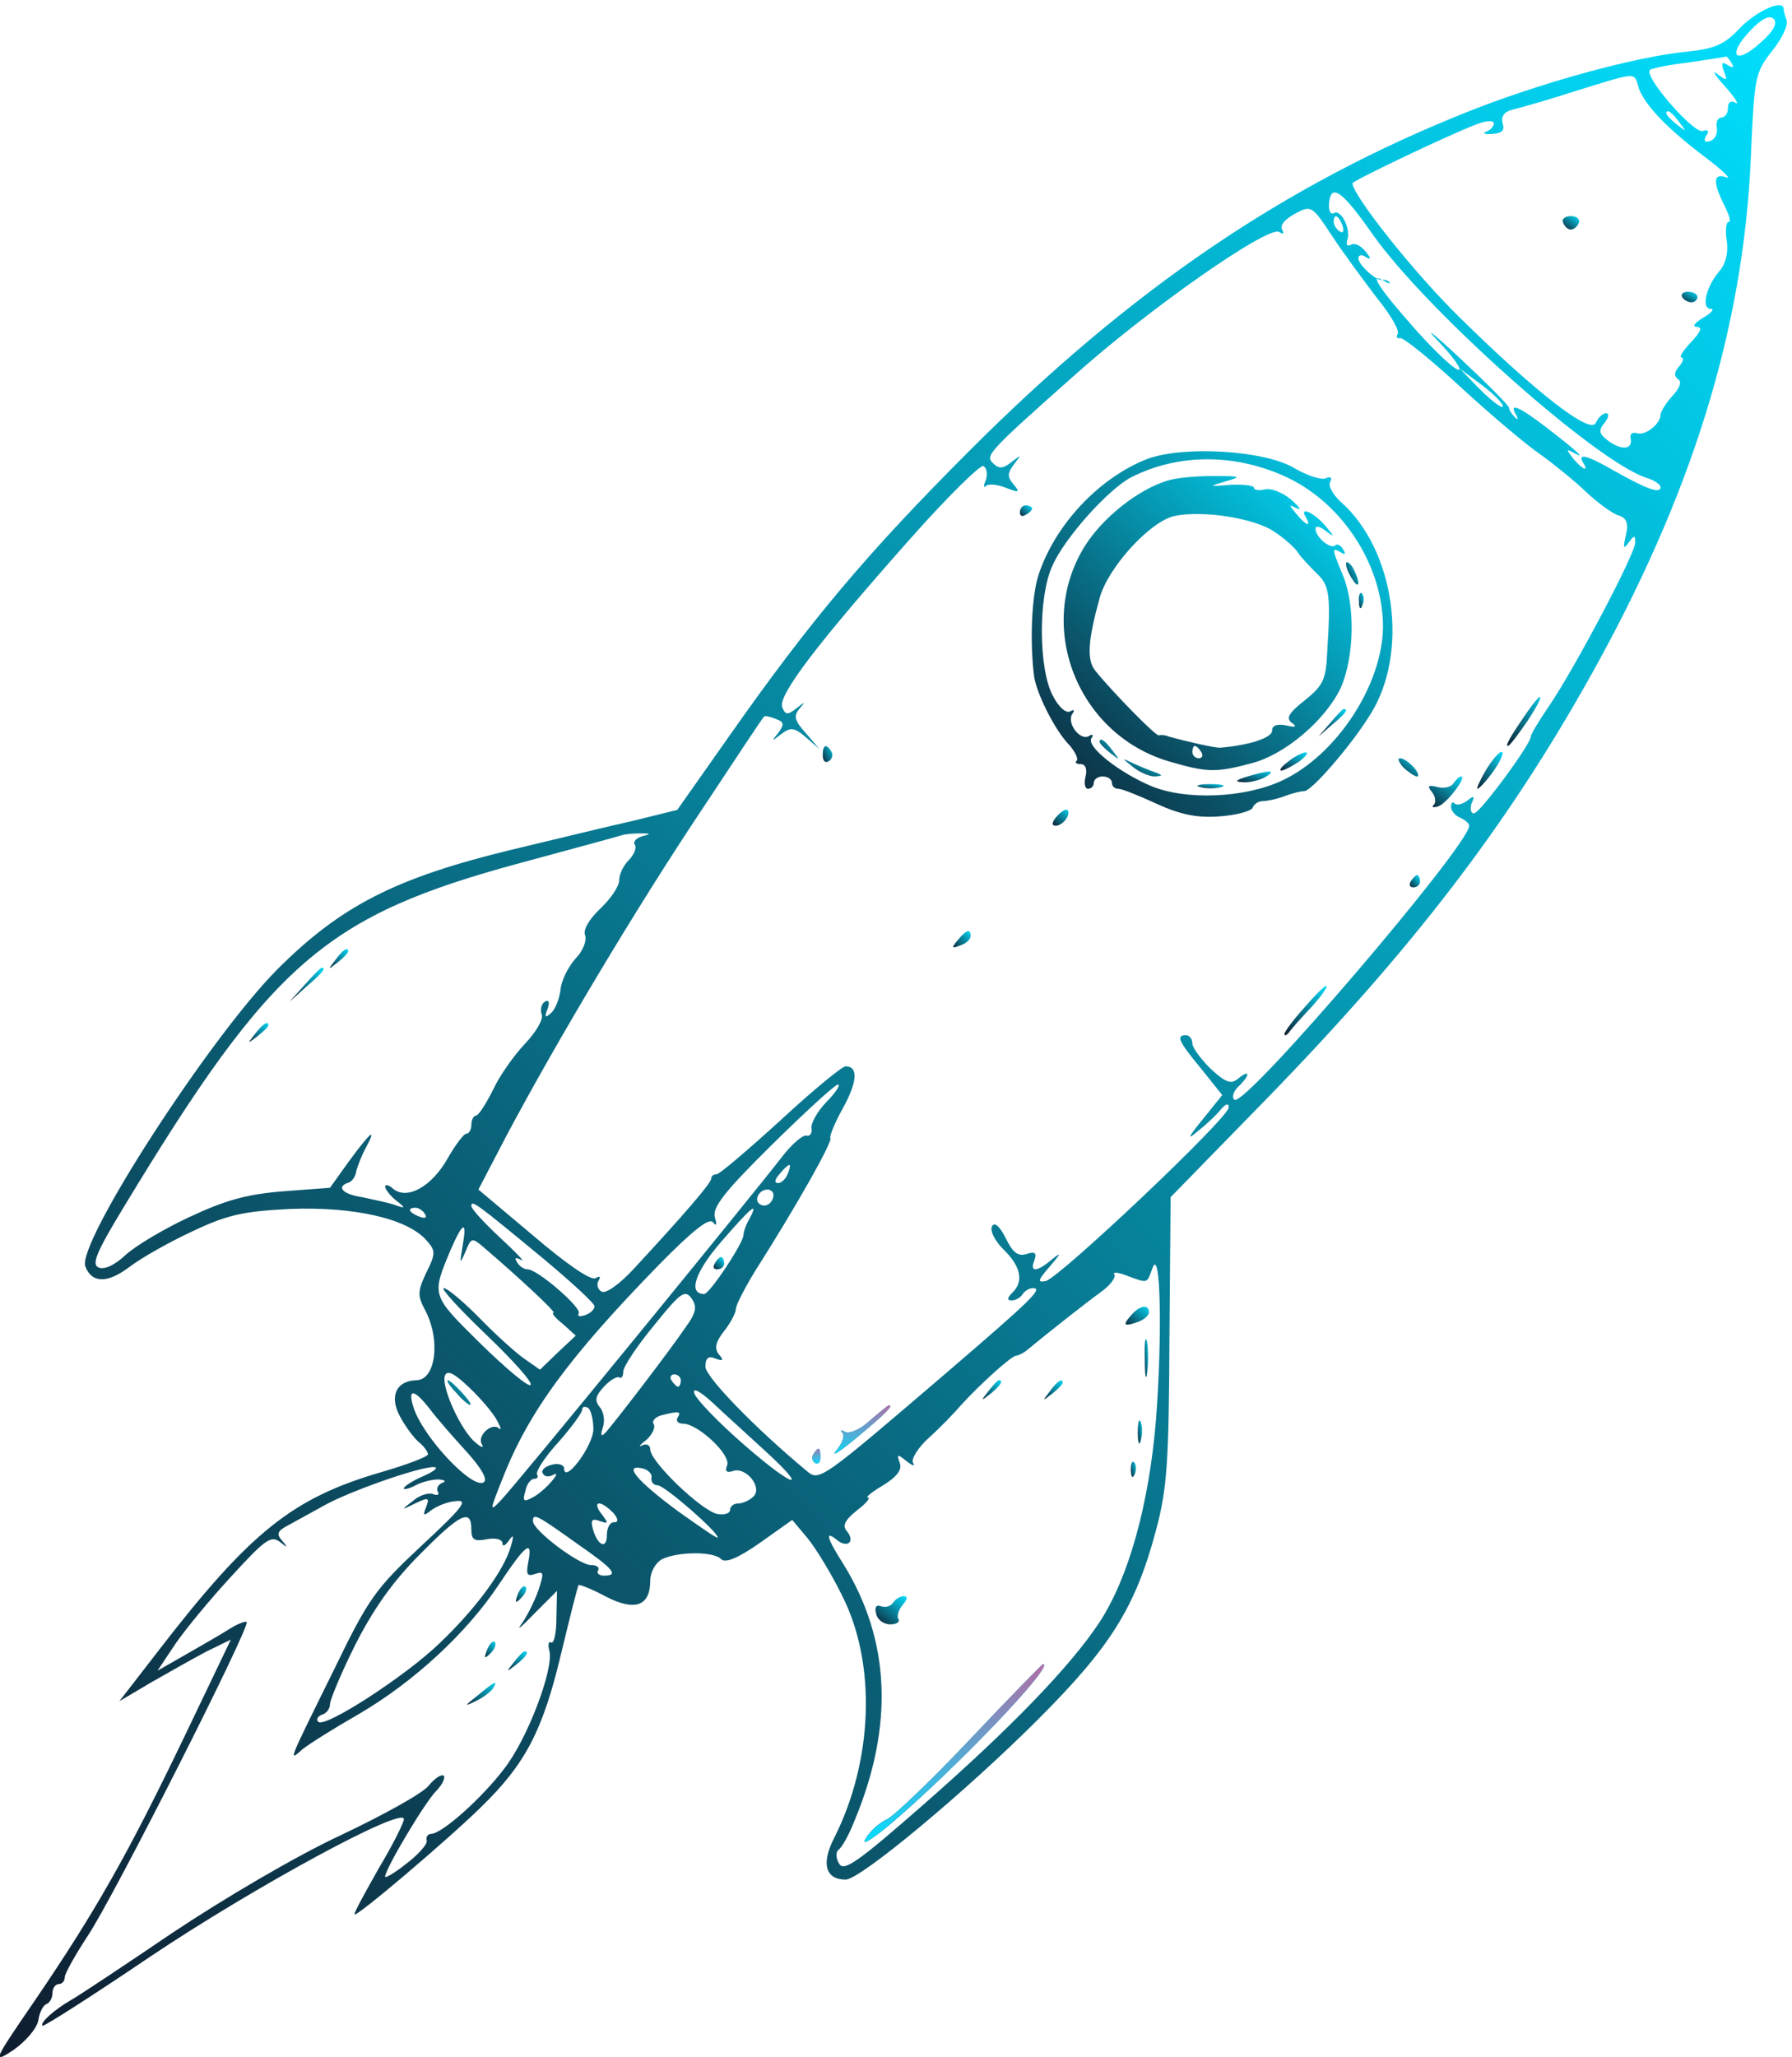 <?xml version="1.0" standalone="no"?>
<!DOCTYPE svg PUBLIC "-//W3C//DTD SVG 20010904//EN"
 "http://www.w3.org/TR/2001/REC-SVG-20010904/DTD/svg10.dtd">
<svg version="1.0" xmlns="http://www.w3.org/2000/svg"
 width="290.196pt" height="333.013pt" viewBox="0 0 290.196 333.013"
 preserveAspectRatio="xMidYMid meet">
<defs>
  <!-- Gradient for rocket fire -->
  <linearGradient id="fireGradient" x1="0%" y1="0%" x2="100%" y2="100%" gradientTransform="rotate(45)">
    <stop offset="0%" style="stop-color:#00e0ff;stop-opacity:1" />
    <stop offset="100%" style="stop-color:#ff3c7e;stop-opacity:1" />
  </linearGradient>

  <!-- Gradient for rocket body -->
  <linearGradient id="bodyGradient" x1="0%" y1="0%" x2="100%" y2="100%">
    <stop offset="0%" style="stop-color:#0f1c2e;stop-opacity:1" />
    <stop offset="100%" style="stop-color:#00e0ff;stop-opacity:1" />
  </linearGradient>
</defs>
<g transform="translate(-35.39,348.199) rotate(-360.00) scale(0.095,-0.095)"
fill="url(#bodyGradient)" stroke="none">
<!-- Main rocket body -->
<path d="M3340 3619 c-28 -30 -44 -37 -94 -42 -88 -9 -248 -53 -371 -102 -312
-124 -574 -302 -849 -577 -175 -175 -272 -290 -411 -488 l-88 -125 -73 -18
c-40 -9 -135 -32 -210 -50 -198 -48 -291 -96 -399 -204 -116 -117 -342 -467
-327 -506 11 -29 38 -29 75 -1 21 16 69 43 108 61 59 28 86 34 167 38 107 4
198 -16 231 -53 16 -18 17 -22 0 -56 -15 -32 -15 -39 -1 -65 26 -51 17 -118
-16 -118 -34 -1 -46 -27 -28 -61 9 -17 23 -36 32 -44 9 -7 16 -17 16 -21 1 -4
-36 -18 -81 -31 -150 -44 -222 -101 -380 -306 l-65 -84 54 32 c30 17 72 41 95
53 l41 20 -79 -165 c-96 -200 -151 -297 -253 -447 -74 -108 -76 -112 -38 -87
21 15 40 37 42 51 2 13 8 25 14 27 5 2 10 10 10 19 0 8 5 15 11 15 5 0 10 5
10 12 0 6 18 38 39 70 42 62 278 528 271 535 -2 2 -15 -3 -28 -11 -14 -9 -47
-28 -75 -44 l-49 -28 30 45 c17 25 60 77 96 116 56 61 67 70 82 59 14 -11 15
-11 5 1 -11 12 -9 17 10 27 13 7 40 22 60 33 42 24 164 67 188 66 9 0 1 -7
-17 -15 -19 -8 -34 -18 -34 -21 -1 -3 9 -1 20 5 11 6 29 10 39 10 11 -1 14 -3
6 -6 -7 -3 -10 -10 -7 -15 3 -5 -1 -7 -8 -4 -8 3 -24 -2 -35 -12 -20 -15 -20
-16 4 -4 23 11 25 10 19 -6 -6 -15 -5 -16 8 -6 9 7 28 15 42 16 23 3 13 -10
-58 -76 -78 -73 -90 -89 -149 -211 -80 -162 -78 -157 -54 -136 11 9 54 36 96
60 94 55 184 138 239 221 46 69 58 78 50 38 -4 -21 -2 -25 12 -20 15 5 15 2 5
-29 -7 -19 -20 -45 -29 -57 -9 -12 1 -4 22 18 l39 39 -1 -46 c0 -26 -4 -44 -9
-42 -4 3 -6 -3 -3 -14 8 -30 -37 -150 -77 -201 -37 -49 -105 -110 -124 -111
-6 0 -10 -5 -8 -12 1 -6 -15 -24 -35 -39 -20 -16 -36 -25 -36 -22 0 13 68 127
87 146 10 10 16 22 13 26 -4 3 -15 -4 -25 -16 -9 -13 -78 -51 -152 -86 -77
-36 -199 -108 -286 -166 -84 -57 -161 -108 -172 -114 -28 -16 -54 -39 -49 -44
2 -2 85 51 184 118 176 118 432 257 432 234 0 -6 -19 -44 -43 -84 -23 -41 -42
-75 -41 -78 0 -8 159 127 216 183 76 74 105 131 136 261 15 62 28 115 30 117
2 1 23 -7 47 -20 49 -25 75 -16 75 28 0 14 9 30 20 36 26 13 88 14 101 0 7 -7
29 2 66 28 l55 39 26 -31 c14 -17 41 -61 59 -98 59 -116 53 -282 -14 -414 -22
-43 -14 -70 20 -70 25 0 205 150 328 273 124 124 166 191 201 322 19 71 22
115 23 325 l2 243 163 167 c248 255 408 463 551 718 174 310 262 593 275 885
6 139 7 146 36 183 17 21 28 44 25 53 -3 8 -5 16 -5 19 0 17 -44 -2 -73 -31z
m33 -27 c-43 -39 -57 -21 -17 21 20 21 33 27 40 20 7 -7 0 -21 -23 -41z m-49
-34 c5 -8 3 -9 -6 -4 -10 7 -12 4 -7 -10 7 -17 5 -17 -11 -5 -10 8 -5 -1 13
-21 17 -19 25 -32 18 -28 -8 5 -13 1 -13 -9 0 -9 -5 -16 -11 -16 -6 0 -10 -8
-8 -17 2 -10 -3 -20 -11 -23 -10 -3 -12 0 -7 9 6 8 3 11 -6 8 -15 -5 -101 93
-90 104 3 3 34 9 67 13 33 5 62 9 63 10 1 0 5 -4 9 -11z m-158 -43 c10 -28 47
-68 115 -119 29 -22 44 -37 34 -33 -22 8 -23 -8 -3 -48 8 -16 12 -28 7 -28 -4
0 -6 -15 -3 -32 3 -20 -2 -39 -11 -50 -24 -27 -33 -65 -17 -66 8 0 2 -7 -12
-15 -14 -9 -20 -15 -11 -16 10 0 7 -8 -10 -26 -14 -15 -21 -26 -16 -26 4 0 3
-7 -4 -15 -9 -10 -9 -17 -2 -22 7 -4 3 -15 -10 -29 -11 -12 -20 -27 -20 -32 0
-15 -26 -36 -40 -31 -8 2 -12 -1 -11 -8 5 -20 -15 -22 -38 -5 -16 12 -17 18
-6 31 7 9 8 16 2 16 -5 0 -13 -7 -17 -16 -8 -22 -101 50 -232 179 -78 76 -183
209 -183 229 0 4 165 83 213 101 16 6 28 6 28 1 0 -5 -6 -12 -13 -14 -7 -3 -3
-5 10 -4 17 1 22 6 18 18 -3 12 2 20 19 24 13 3 62 17 108 32 104 32 97 32
105 4z m69 -58 c13 -17 13 -17 -4 -4 -10 8 -18 16 -18 19 0 8 9 3 22 -15z
m-522 -192 c92 -130 381 -387 466 -414 13 -4 24 -11 24 -16 0 -12 -24 -3 -79
28 -45 26 -63 31 -53 14 11 -17 -1 -12 -17 7 -12 16 -12 17 2 9 22 -12 3 5
-49 45 -46 35 -63 42 -50 20 4 -7 3 -9 -2 -4 -5 5 -10 12 -10 16 0 4 -38 42
-84 85 -46 43 -63 56 -37 29 26 -27 41 -49 35 -49 -7 0 -40 31 -73 68 -63 71
-81 99 -55 84 8 -5 12 -6 10 -3 -3 4 -9 5 -12 4 -10 -2 -41 26 -41 37 0 6 6 7
13 2 9 -5 9 -2 -1 10 -8 10 -19 15 -25 11 -6 -3 -8 0 -6 8 7 19 -11 54 -23 46
-5 -3 -9 4 -8 16 3 36 22 23 75 -53z m7 -108 c23 -28 39 -56 35 -61 -3 -5 -1
-8 4 -7 5 2 52 -36 104 -84 52 -48 113 -99 135 -114 21 -15 56 -43 77 -63 20
-19 46 -38 56 -41 14 -4 18 -13 13 -34 -5 -22 -4 -25 5 -12 9 12 11 13 11 0 1
-18 -105 -218 -147 -279 -17 -25 -31 -48 -31 -52 0 -13 -87 -131 -97 -131 -5
0 -7 7 -4 17 6 13 4 14 -7 5 -8 -6 -18 -9 -22 -5 -3 4 -6 1 -6 -6 0 -6 7 -15
15 -18 9 -4 16 -10 16 -14 0 -33 -381 -479 -400 -467 -5 3 -3 13 6 22 21 20
21 31 0 14 -12 -10 -21 -7 -47 17 -17 17 -31 36 -31 43 0 8 -5 14 -11 14 -17
0 -13 -10 26 -57 l36 -45 -33 -41 c-26 -32 -28 -37 -8 -20 14 11 32 28 39 37
8 9 13 11 13 3 1 -17 -289 -291 -312 -296 -15 -3 -13 2 8 26 18 21 19 24 4 12
-27 -23 -40 -24 -31 -2 4 12 1 15 -14 10 -14 -4 -23 2 -35 27 -10 20 -19 28
-23 21 -5 -7 4 -25 19 -40 30 -29 35 -55 15 -74 -9 -9 -9 -13 -1 -13 7 0 15 5
19 11 3 5 11 10 17 10 18 0 0 -18 -141 -139 -223 -191 -223 -191 -245 -172
-88 73 -172 160 -172 177 0 15 5 19 17 14 13 -5 15 -3 6 7 -8 10 -6 21 9 40
11 14 20 31 20 38 0 6 15 35 32 63 70 110 134 223 129 228 -2 2 7 25 21 50 25
45 27 72 5 72 -6 0 -56 -41 -111 -92 -55 -50 -104 -92 -109 -92 -5 0 -9 -3 -9
-7 0 -8 -46 -61 -132 -154 -25 -27 -48 -43 -55 -39 -7 4 -9 13 -5 19 4 7 2 8
-5 4 -8 -5 -51 25 -106 72 l-94 79 48 92 c85 160 223 391 332 554 57 86 105
159 107 160 1 2 10 0 20 -4 14 -5 15 -9 4 -24 -12 -15 -12 -15 5 -2 16 12 22
12 42 -5 l23 -20 -23 27 c-19 21 -21 29 -11 41 11 13 10 13 -5 1 -15 -12 -19
-11 -24 2 -8 20 61 110 219 288 63 71 119 126 124 123 6 -4 7 -14 4 -24 -4 -9
-4 -14 0 -10 4 4 19 3 34 -3 23 -9 25 -8 13 6 -11 13 -10 19 1 34 13 17 13 17
-4 4 -15 -12 -22 -12 -32 -2 -13 13 -8 19 135 146 129 116 334 259 353 248 7
-5 9 -3 5 4 -4 7 5 18 22 27 28 15 29 14 64 -39 19 -29 54 -76 76 -105z m-59
124 c3 -10 1 -14 -5 -10 -5 3 -10 11 -10 16 0 15 8 12 15 -6z m273 -309 c-3
-2 -20 11 -39 30 l-34 35 39 -29 c22 -17 37 -33 34 -36z m-1467 -732 c-10 -3
-16 -9 -12 -15 3 -5 -2 -17 -11 -26 -9 -9 -16 -24 -16 -34 0 -10 -14 -31 -32
-48 -20 -19 -30 -37 -26 -46 3 -9 -4 -27 -17 -40 -12 -14 -24 -37 -25 -53 -2
-15 -9 -33 -16 -39 -10 -9 -12 -8 -6 7 4 12 2 16 -5 12 -6 -4 -8 -14 -5 -22 3
-8 -10 -30 -29 -50 -18 -19 -43 -54 -54 -78 -12 -24 -25 -44 -29 -44 -4 0 -8
-7 -8 -16 0 -8 -4 -15 -9 -15 -4 0 -19 -20 -32 -43 -27 -47 -68 -70 -92 -51
-7 7 -14 8 -14 4 0 -4 8 -15 18 -23 18 -14 17 -15 -2 -8 -12 4 -37 9 -55 13
-34 5 -45 18 -23 25 6 2 12 11 13 20 2 8 9 26 16 39 20 37 8 27 -28 -22 l-33
-46 -80 -6 c-62 -5 -98 -15 -160 -44 -45 -21 -93 -50 -109 -65 -17 -16 -35
-25 -45 -21 -13 5 -5 25 43 104 253 418 344 496 677 586 89 24 166 45 172 47
6 2 20 3 32 3 17 0 18 -1 2 -5z m314 -453 c-16 -17 -27 -37 -25 -45 1 -8 -3
-14 -9 -12 -7 1 -26 -16 -42 -37 -47 -61 -456 -562 -479 -585 -19 -20 -19 -18
3 37 44 113 113 207 266 364 59 60 87 82 93 73 6 -7 7 -4 3 9 -4 17 16 43 98
124 57 56 107 102 112 102 5 0 -4 -14 -20 -30z m-66 -123 c-3 -8 -11 -15 -16
-15 -7 0 -6 6 2 15 7 9 15 16 17 16 2 0 1 -7 -3 -16z m-24 -35 c0 -13 -13 -23
-23 -16 -11 6 -2 25 13 25 5 0 10 -4 10 -9z m-392 -109 c48 -40 87 -76 87 -81
0 -5 -7 -12 -16 -15 -9 -3 -14 -2 -11 3 6 9 -70 75 -87 75 -6 0 -14 5 -18 12
-5 8 -3 9 7 4 8 -5 -8 12 -35 37 -28 26 -50 50 -50 55 0 11 8 5 123 -90z
m-202 76 c4 -6 0 -8 -10 -4 -18 7 -21 15 -6 15 5 0 13 -5 16 -11z m553 -8 c-6
-10 -10 -22 -10 -27 0 -14 -58 -101 -67 -101 -28 0 -16 37 28 88 52 60 66 72
49 40z m-489 -47 c-5 -30 -5 -31 5 -9 10 25 11 25 34 5 55 -47 122 -109 116
-109 -4 0 3 -9 16 -19 l22 -20 -31 -29 -30 -29 -30 21 c-16 12 -50 43 -76 70
-26 26 -52 48 -58 48 -6 0 27 -36 72 -79 46 -44 80 -82 76 -86 -4 -4 -42 28
-86 71 -84 83 -83 81 -50 160 21 48 28 50 20 5z m1182 -296 c-12 -145 -47
-269 -96 -344 -50 -76 -153 -182 -299 -310 -113 -99 -137 -116 -145 -102 -6
10 -6 20 -1 24 6 4 18 26 27 49 68 163 61 309 -19 438 -28 44 -32 58 -11 41
18 -15 32 -3 17 15 -8 9 -3 19 17 35 16 12 24 22 19 22 -5 0 7 10 26 21 24 15
33 27 28 39 -5 14 -4 15 12 2 10 -8 15 -9 11 -3 -4 6 8 26 27 43 19 17 44 43
56 57 31 34 85 83 93 83 3 0 12 4 19 10 35 29 101 81 126 99 15 11 25 24 22
29 -3 5 7 4 22 -2 36 -13 33 -14 43 13 14 39 17 -115 6 -259z m-802 158 c-27
-40 -123 -165 -137 -180 -7 -7 -8 -3 -4 9 4 11 2 27 -5 35 -9 11 -8 19 7 35
10 11 22 18 26 16 4 -3 7 2 7 10 0 8 23 43 52 78 45 56 53 62 64 47 10 -14 9
-24 -10 -50z m-321 -159 c6 -11 8 -17 3 -13 -12 11 -38 -13 -29 -27 4 -7 -1
-6 -11 3 -24 19 -59 95 -52 114 4 10 16 4 42 -21 20 -19 41 -44 47 -56z m313
69 c0 -6 -2 -11 -5 -11 -2 0 -7 5 -11 11 -3 5 -1 10 5 10 6 0 11 -5 11 -10z
m139 -116 c83 -75 56 -70 -31 6 -45 39 -83 79 -85 88 -3 10 9 4 31 -16 19 -18
58 -53 85 -78z m-566 66 c12 -16 41 -49 63 -73 25 -28 35 -46 28 -51 -20 -12
-105 79 -120 129 -10 32 2 30 29 -5z m278 -34 c-1 -29 -50 -94 -50 -66 0 6
-10 9 -21 6 -12 -3 -19 -10 -15 -15 3 -6 11 -6 18 -2 7 4 6 -1 -3 -11 -8 -10
-23 -23 -33 -28 -15 -8 -17 -6 -12 11 2 11 9 21 15 21 5 0 8 3 5 7 -3 5 13 30
36 55 23 26 41 51 41 56 0 5 4 6 10 3 5 -4 9 -20 9 -37z m144 21 c-4 -6 0 -11
9 -11 25 0 82 -53 75 -71 -4 -10 -1 -13 9 -10 22 9 52 -27 36 -43 -7 -7 -19
-12 -26 -12 -8 0 -14 -5 -14 -11 0 -6 -10 -9 -21 -7 -26 4 -115 89 -115 110 0
7 -6 11 -14 7 -7 -4 -4 1 7 9 10 9 16 21 13 27 -4 5 2 12 12 15 31 8 35 7 29
-3z m-45 -103 c-1 -7 3 -13 11 -13 12 -1 102 -79 102 -89 0 -3 -30 18 -68 45
-69 51 -94 80 -61 73 10 -2 18 -10 16 -16z m-65 -60 c9 -11 9 -16 1 -16 -7 0
-12 -10 -12 -22 0 -25 -16 -18 -24 11 -4 15 -1 18 12 13 15 -5 15 -4 3 12 -8
10 -10 18 -4 18 6 0 16 -8 24 -16z m-242 -28 c0 -18 5 -21 26 -17 15 3 27 0
27 -7 0 -6 5 -4 11 5 8 11 9 9 3 -11 -11 -39 -58 -104 -121 -164 -59 -57 -197
-146 -207 -134 -4 4 -1 9 6 12 8 2 14 10 14 18 0 7 19 53 43 101 31 61 64 108
110 154 69 70 88 79 88 43z m181 -25 c62 -43 71 -54 45 -54 -8 0 -13 4 -10 9
3 5 -2 9 -12 9 -20 0 -99 59 -99 75 0 14 6 11 76 -39z"/>
<path d="M3037 3286 c2 -6 8 -12 13 -12 6 0 12 6 14 12 2 6 -4 11 -14 11 -9 0
-16 -5 -13 -11z"/>
<path d="M3240 3159 c3 -5 10 -9 16 -9 5 0 10 4 10 9 0 5 -7 9 -16 9 -8 0 -13
-4 -10 -9z"/>
<path d="M2328 2883 c-82 -32 -157 -112 -185 -197 -12 -36 -15 -114 -8 -171 3
-29 35 -93 59 -118 11 -12 17 -25 14 -28 -4 -4 0 -6 7 -6 8 0 11 -9 8 -21 -3
-12 -1 -21 4 -21 5 0 10 4 10 10 0 6 7 11 15 11 9 0 16 -5 16 -11 0 -6 5 -10
11 -10 6 0 36 -12 66 -26 40 -18 68 -24 107 -21 28 2 54 9 56 15 2 6 10 11 17
11 8 0 26 4 39 9 13 5 27 8 31 8 11 -3 81 78 113 130 67 105 43 281 -50 363
-14 13 -22 28 -18 34 4 7 1 10 -8 6 -8 -3 -32 5 -54 18 -51 30 -189 38 -250
15z m242 -33 c94 -46 161 -152 160 -255 -2 -99 -80 -217 -172 -260 -64 -30
-165 -34 -224 -9 -54 23 -110 67 -101 81 4 6 2 8 -4 4 -15 -9 -38 21 -29 37 5
7 4 9 -3 5 -7 -4 -20 7 -30 27 -24 45 -25 167 -1 220 20 47 95 131 135 152 81
41 180 41 269 -2z"/>
<path d="M2362 2846 c-49 -15 -109 -62 -140 -111 -85 -136 -14 -320 142 -367
65 -19 80 -20 140 -4 58 14 128 74 154 129 23 52 25 140 4 191 -19 46 -20 49
-4 40 8 -5 9 -3 4 5 -4 7 -10 10 -13 7 -8 -8 -34 14 -34 28 0 6 8 4 18 -4 15
-11 15 -10 -2 10 -20 23 -45 33 -32 13 10 -18 -2 -12 -17 7 -13 15 -13 16 1 9
9 -4 4 3 -10 15 -14 12 -34 20 -45 17 -10 -2 -18 -1 -18 3 0 4 -18 6 -40 5
-38 -3 -38 -3 -8 6 28 8 26 9 -21 9 -29 0 -64 -3 -79 -8z m183 -87 c18 -12 37
-29 41 -37 5 -7 19 -22 31 -34 22 -20 24 -37 18 -133 -2 -48 -7 -58 -38 -83
-28 -22 -33 -31 -22 -39 9 -6 6 -8 -10 -4 -16 3 -24 0 -24 -9 0 -12 -39 -25
-89 -29 -10 0 -55 10 -87 19 -7 3 -15 3 -17 2 -5 -2 -82 77 -109 111 -14 18
-12 51 8 123 14 52 86 131 128 140 48 10 137 -4 170 -27z m-125 -375 c4 -6 2
-11 -4 -11 -6 0 -11 5 -11 11 0 5 2 10 4 10 3 0 8 -5 11 -10z"/>
<path d="M2667 2704 c0 -6 5 -18 11 -26 5 -9 10 -12 10 -6 0 6 -5 18 -10 27
-6 8 -11 11 -11 5z"/>
<path d="M2689 2640 c0 -12 3 -15 6 -6 3 7 3 16 -1 20 -3 3 -6 -3 -5 -14z"/>
<path d="M2640 2433 l-20 -23 23 20 c23 19 29 27 20 27 -2 0 -12 -11 -23 -24z"/>
<path d="M2247 2401 c0 -3 8 -11 18 -19 17 -13 17 -13 4 4 -13 18 -22 23 -22
15z"/>
<path d="M2568 2367 c-11 -8 -16 -15 -11 -15 6 1 19 8 31 16 11 9 16 15 10 15
-5 0 -19 -7 -30 -16z"/>
<path d="M2304 2358 c11 -9 28 -16 37 -16 14 1 14 2 1 7 -9 3 -26 10 -37 15
-21 10 -21 10 -1 -6z"/>
<path d="M2499 2342 c-22 -7 -23 -9 -5 -10 11 0 28 4 37 10 18 11 5 11 -32 0z"/>
<path d="M2418 2324 c10 -3 26 -3 36 0 10 2 2 5 -18 5 -20 0 -28 -3 -18 -5z"/>
<path d="M2111 2792 c0 -6 4 -8 10 -4 6 3 11 8 11 11 0 2 -5 5 -11 5 -6 0 -10
-6 -10 -12z"/>
<path d="M2974 2449 c-27 -39 -36 -55 -31 -55 3 0 17 19 33 42 31 47 29 58 -2
13z"/>
<path d="M1775 2378 c0 -9 4 -14 10 -10 6 3 8 11 5 16 -9 15 -15 12 -15 -6z"/>
<path d="M2905 2352 c-10 -17 -16 -31 -14 -31 3 0 16 14 28 31 12 17 18 32 13
32 -4 0 -17 -15 -27 -32z"/>
<path d="M2765 2357 c9 -8 19 -15 23 -15 4 0 2 7 -5 15 -8 9 -18 16 -24 16 -5
0 -2 -7 6 -16z"/>
<path d="M2850 2330 c-4 -6 -16 -9 -27 -6 -16 4 -18 2 -10 -8 6 -7 8 -17 4
-22 -5 -4 -2 -6 7 -3 14 4 50 51 39 51 -3 0 -9 -6 -13 -12z"/>
<path d="M2174 2274 c-9 -10 -9 -16 -2 -16 12 0 27 19 20 27 -3 2 -11 -3 -18
-11z"/>
<path d="M2777 2163 c-3 -6 -1 -10 5 -10 6 0 11 4 11 10 0 6 -2 11 -5 11 -2 0
-7 -5 -11 -11z"/>
<path d="M2005 2063 c-11 -13 -10 -15 4 -9 10 3 18 10 18 16 0 13 -7 11 -22
-7z"/>
<path d="M2595 1947 c-18 -20 -33 -40 -33 -44 0 -4 4 -2 8 3 4 6 22 26 39 44
17 19 28 35 24 35 -3 0 -20 -17 -38 -38z"/>
<path d="M1855 1244 c-16 -15 -35 -23 -42 -19 -7 4 -9 3 -4 -2 4 -5 -1 -18
-11 -30 -10 -12 7 -1 37 24 47 39 63 55 52 53 -1 0 -16 -12 -32 -26z"/>
<path d="M1759 1187 c-3 -5 -2 -12 3 -15 5 -3 9 1 9 10 0 17 -3 19 -12 5z"/>
<path d="M944 2029 c-13 -17 -13 -17 4 -4 10 8 18 16 18 19 0 8 -9 3 -22 -15z"/>
<path d="M892 1987 l-26 -29 29 26 c27 23 34 32 26 32 -2 0 -15 -13 -29 -29z"/>
<path d="M807 1903 c-13 -17 -13 -17 4 -4 10 8 19 16 19 19 0 8 -9 3 -23 -15z"/>
<path d="M1591 1512 c-4 -6 -2 -10 4 -10 6 0 12 4 12 10 0 6 -3 11 -5 11 -3 0
-8 -5 -11 -11z"/>
<path d="M2300 1423 c-15 -17 -11 -19 14 -10 10 4 17 11 17 16 0 15 -17 11
-31 -6z"/>
<path d="M2324 1349 c0 -29 2 -39 4 -23 2 16 2 39 0 52 -3 13 -5 0 -4 -29z"/>
<path d="M2057 1294 c-13 -17 -13 -17 4 -4 17 14 23 23 14 23 -2 0 -10 -9 -18
-19z"/>
<path d="M2162 1294 c-13 -17 -13 -17 4 -4 10 8 18 16 18 19 0 8 -9 3 -22 -15z"/>
<path d="M2312 1223 c0 -17 3 -23 5 -13 3 11 3 25 0 32 -3 7 -5 -1 -5 -19z"/>
<path d="M2300 1159 c1 -12 3 -14 7 -6 3 8 2 17 -1 20 -4 4 -6 -3 -6 -14z"/>
<path d="M1895 934 c-4 -6 -13 -9 -21 -6 -8 3 -11 -2 -8 -13 2 -10 13 -18 24
-18 11 0 17 4 14 9 -3 5 0 15 7 24 9 10 9 15 2 15 -6 0 -14 -5 -18 -11z"/>
<path d="M2027 702 c-66 -70 -130 -131 -142 -137 -12 -5 -29 -20 -36 -32 -9
-14 6 -5 37 20 113 95 289 279 264 276 -1 0 -57 -57 -123 -127z"/>
<path d="M1150 1292 c10 -12 21 -21 24 -21 3 0 -3 9 -14 21 -10 11 -21 21 -24
21 -3 0 3 -10 14 -21z"/>
<path d="M1255 948 c-5 -15 -4 -16 6 -6 7 7 11 16 7 19 -3 3 -9 -3 -13 -13z"/>
<path d="M1203 854 c-6 -15 -5 -17 6 -6 7 7 10 15 7 19 -3 3 -9 -3 -13 -13z"/>
<path d="M1248 832 c-13 -17 -13 -17 4 -4 18 14 23 23 15 23 -3 0 -11 -9 -19
-19z"/>
<path d="M1187 776 c-23 -18 -24 -20 -4 -10 13 6 26 16 30 22 9 15 3 12 -26
-12z"/>
</g>
<!-- Fire/exhaust part - with gradient -->
<g transform="translate(-35.39,348.199) rotate(-360.00) scale(0.095,-0.095)"
fill="url(#fireGradient)" stroke="none">
<path d="M1855 1244 c-16 -15 -35 -23 -42 -19 -7 4 -9 3 -4 -2 4 -5 -1 -18
-11 -30 -10 -12 7 -1 37 24 47 39 63 55 52 53 -1 0 -16 -12 -32 -26z"/>
<path d="M1759 1187 c-3 -5 -2 -12 3 -15 5 -3 9 1 9 10 0 17 -3 19 -12 5z"/>
<path d="M2027 702 c-66 -70 -130 -131 -142 -137 -12 -5 -29 -20 -36 -32 -9
-14 6 -5 37 20 113 95 289 279 264 276 -1 0 -57 -57 -123 -127z"/>
</g>
</svg>
